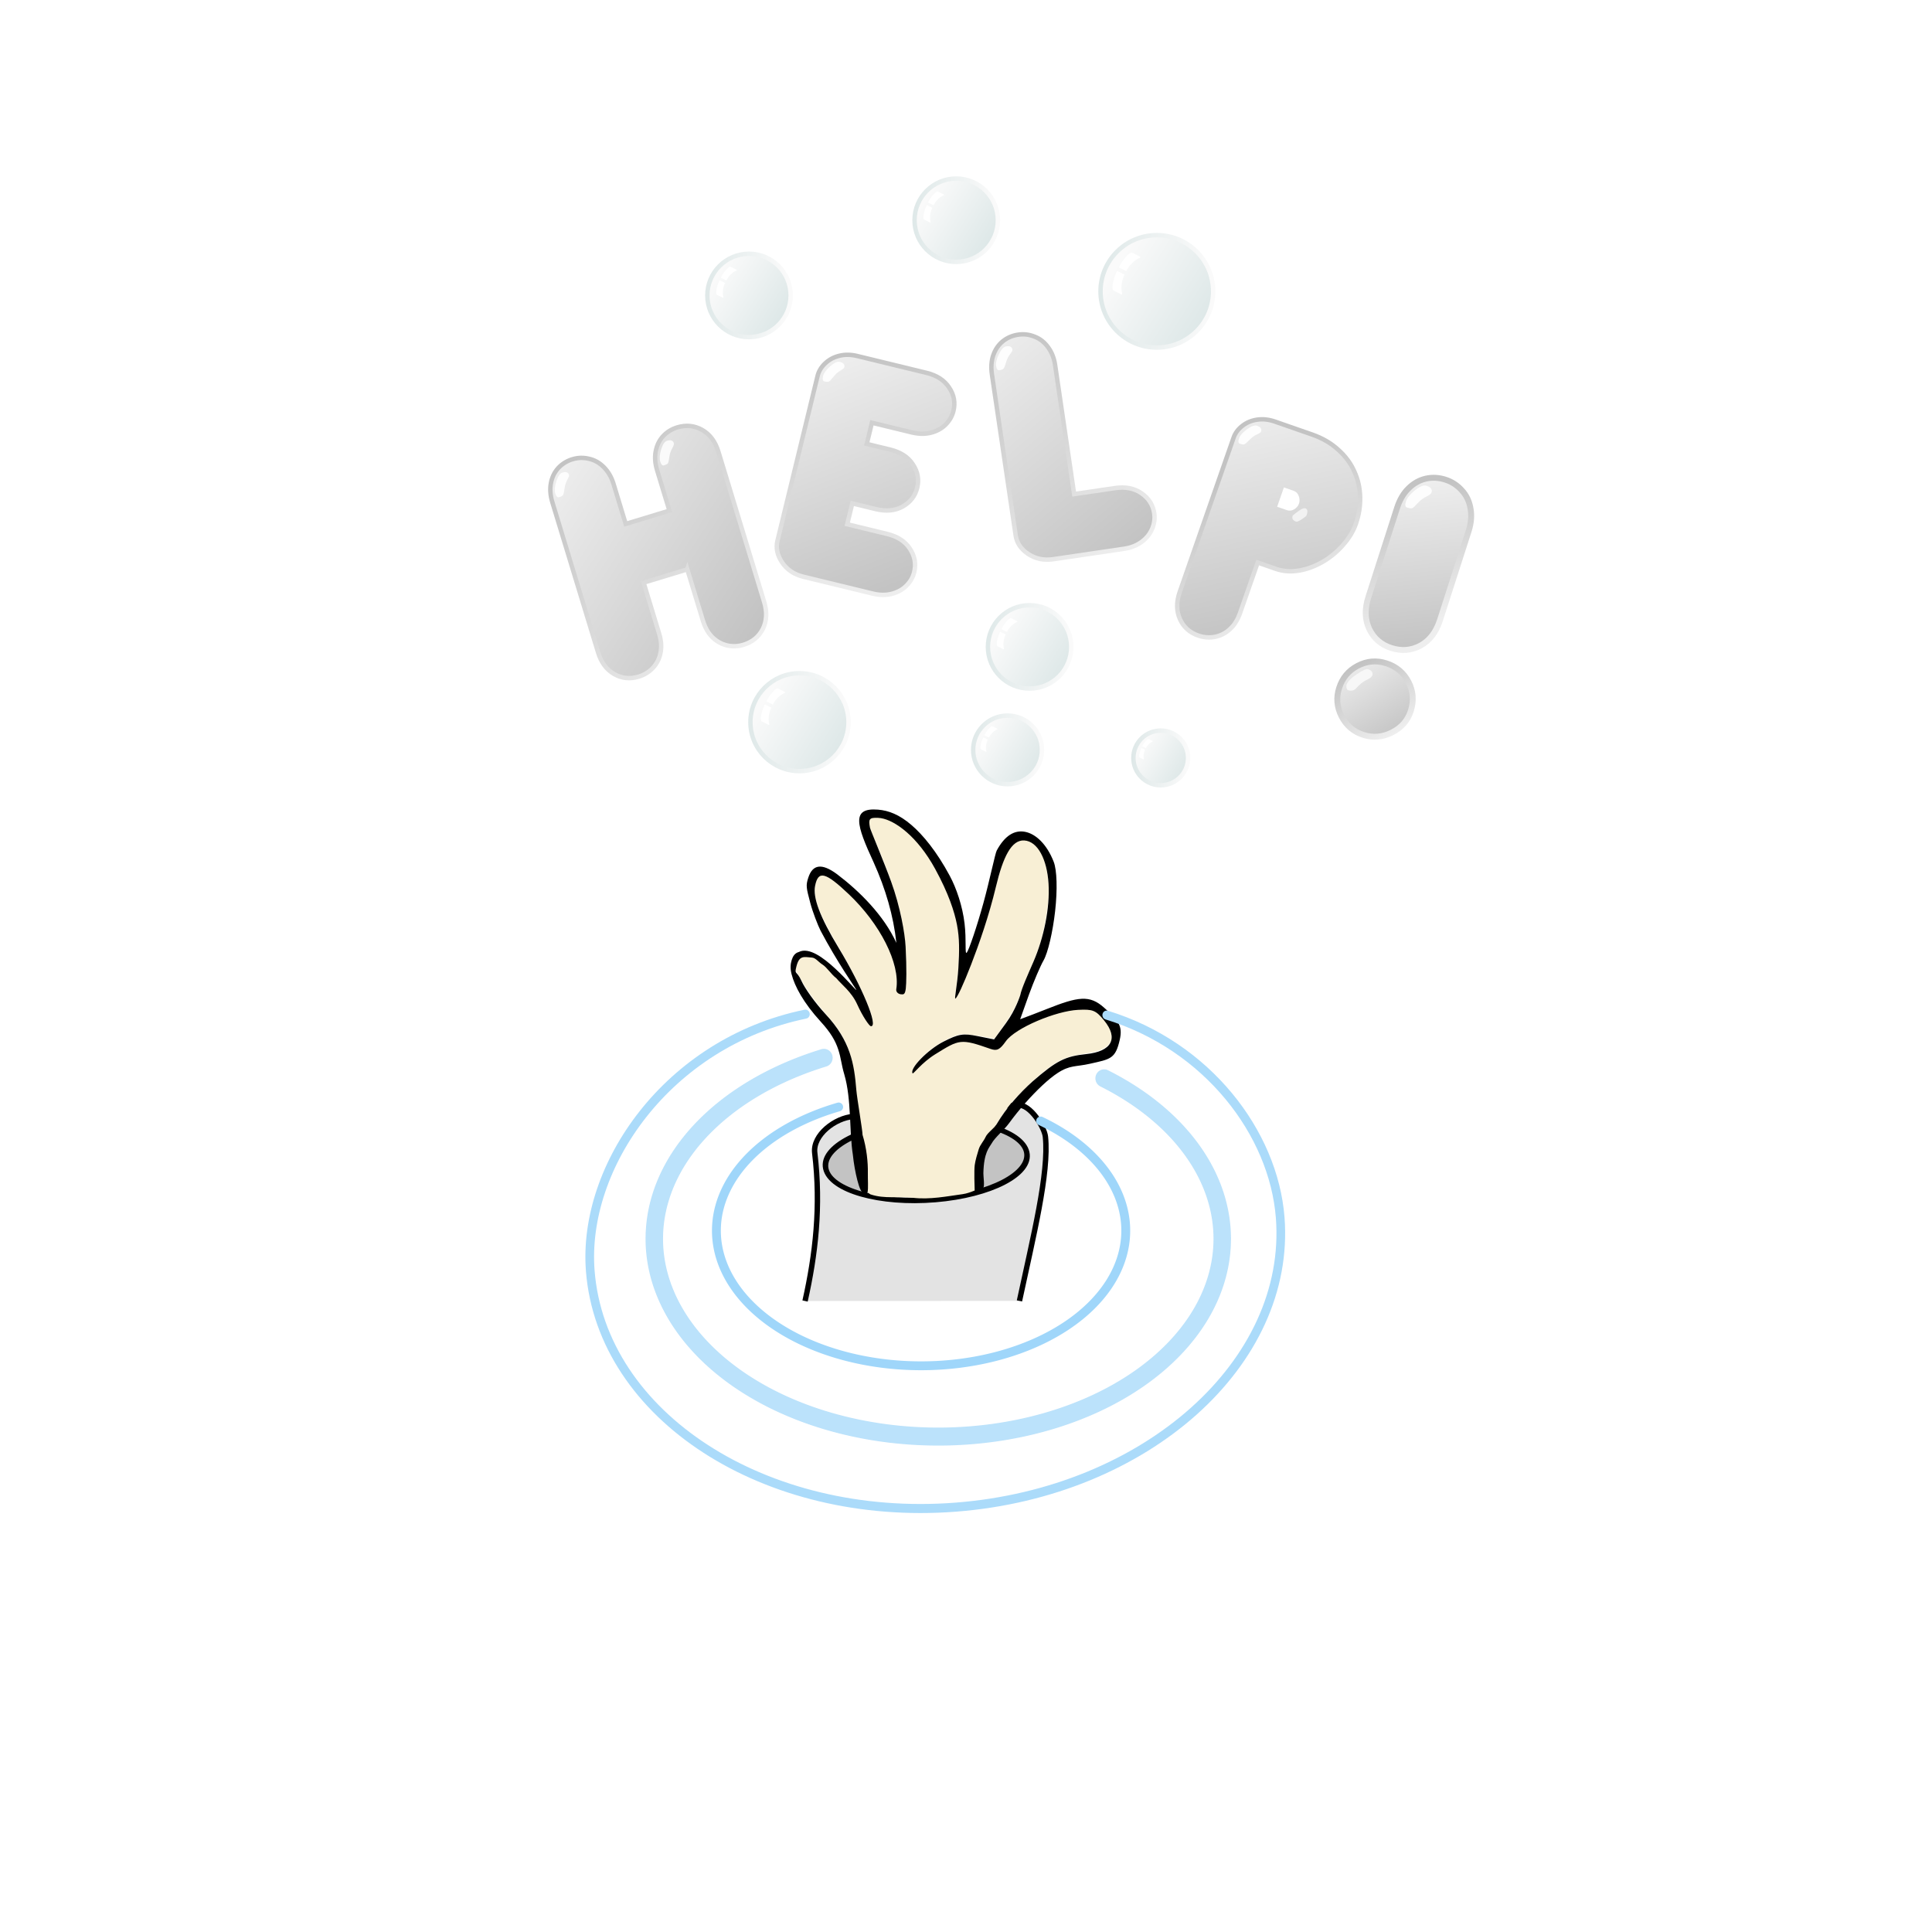 <svg:svg xmlns:dc="http://purl.org/dc/elements/1.1/" xmlns:ns1="http://www.inkscape.org/namespaces/inkscape" xmlns:ns2="http://www.w3.org/1999/xlink" xmlns:ns4="http://creativecommons.org/ns#" xmlns:rdf="http://www.w3.org/1999/02/22-rdf-syntax-ns#" xmlns:svg="http://www.w3.org/2000/svg" height="654.0" id="svg2" version="1.1" viewBox="-84.5 -34.5 654.0 654.0" width="654.0" ns1:version="0.91 r13725">
  <svg:title id="title5787">Help</svg:title>
  <svg:defs id="defs4">
    <svg:linearGradient id="linearGradient4375">
      <svg:stop id="stop4377" offset="0" style="stop-color:#eeeeee;stop-opacity:1" />
      <svg:stop id="stop4379" offset="1" style="stop-color:#c3c3c3;stop-opacity:1" />
    </svg:linearGradient>
    <svg:linearGradient id="linearGradient4297">
      <svg:stop id="stop4299" offset="0" style="stop-color:#eeeeee;stop-opacity:1" />
      <svg:stop id="stop4301" offset="1" style="stop-color:#c3c3c3;stop-opacity:1" />
    </svg:linearGradient>
    <svg:filter height="1" id="filter4770" style="color-interpolation-filters:sRGB" width="1" x="0" y="0">
      <svg:feGaussianBlur id="feGaussianBlur4772" result="result8" stdDeviation="0.01" />
      <svg:feTurbulence baseFrequency="0.025 0.028" id="feTurbulence4774" numOctaves="5" result="result7" seed="3" type="turbulence" />
      <svg:feColorMatrix id="feColorMatrix4776" result="result5" values="1 0 0 0 0 0 1 0 0 0 0 0 1 0 0 0 0 0 6 -2.4 " />
      <svg:feComposite id="feComposite4778" in="result8" in2="result7" operator="in" result="result6" />
      <svg:feDisplacementMap id="feDisplacementMap4780" in="result5" in2="result6" result="result4" scale="40" xChannelSelector="R" yChannelSelector="A" />
      <svg:feFlood flood-color="rgb(232,254,255)" flood-opacity="1" id="feFlood4782" result="result10" />
      <svg:feComposite id="feComposite4784" in2="result4" operator="in" result="result2" />
      <svg:feComposite id="feComposite4786" in="result2" in2="result8" operator="in" result="result9" />
      <svg:feBlend id="feBlend4788" in2="result8" mode="lighten" result="result11" />
    </svg:filter>
    <svg:filter height="1.1" id="filter3400" style="color-interpolation-filters:sRGB" width="1.1" x="-0.05" y="-0.05">
      <svg:feTurbulence baseFrequency="0.002 0.107" id="feTurbulence3402" numOctaves="1" />
      <svg:feColorMatrix id="feColorMatrix3404" result="result91" values="2 0 0 0 0 0 0 0 0 0 0 0 0 0 0 0 0 0 0.5 0.5" />
      <svg:feDisplacementMap id="feDisplacementMap3406" in="SourceGraphic" in2="result91" scale="14.3" xChannelSelector="R" yChannelSelector="A" />
    </svg:filter>
    <svg:filter height="1.1" id="filter3410" style="color-interpolation-filters:sRGB" width="1.1" x="-0.05" y="-0.05">
      <svg:feTurbulence baseFrequency="0.002 0.107" id="feTurbulence3412" numOctaves="1" />
      <svg:feColorMatrix id="feColorMatrix3414" result="result91" values="2 0 0 0 0 0 0 0 0 0 0 0 0 0 0 0 0 0 0.5 0.5" />
      <svg:feDisplacementMap id="feDisplacementMap3416" in="SourceGraphic" in2="result91" scale="14.3" xChannelSelector="R" yChannelSelector="A" />
    </svg:filter>
    <svg:linearGradient gradientTransform="matrix(0.752,-3.5158064e-4,-3.5004258e-4,0.75,61.193,70.626)" gradientUnits="userSpaceOnUse" id="linearGradient4303" x1="256.537" x2="330.798" y1="184.172" y2="272.307" ns2:href="#linearGradient4297" />
    <svg:linearGradient gradientTransform="matrix(0.752,2.897842e-4,2.8851648e-4,0.75,61.321,71.021)" gradientUnits="userSpaceOnUse" id="linearGradient4311" x1="357.256" x2="417.728" y1="184.097" y2="270.945" ns2:href="#linearGradient4297" />
    <svg:linearGradient gradientTransform="matrix(0.752,-1.8189916e-4,-1.811034e-4,0.75,61.272,70.708)" gradientUnits="userSpaceOnUse" id="linearGradient4319" x1="440.03" x2="500.181" y1="177.525" y2="274.666" ns2:href="#linearGradient4297" />
    <svg:linearGradient gradientTransform="matrix(0.752,3.931936e-4,3.9147348e-4,0.75,61.404,70.978)" gradientUnits="userSpaceOnUse" id="linearGradient4327" x1="520.11" x2="572.213" y1="177.31" y2="263.086" ns2:href="#linearGradient4297" />
    <svg:linearGradient gradientTransform="matrix(0.752,-3.5158064e-4,-3.5004258e-4,0.75,61.193,70.626)" gradientUnits="userSpaceOnUse" id="linearGradient4357" x1="321.755" x2="262.003" y1="278.985" y2="179.258" ns2:href="#linearGradient4297" />
    <svg:linearGradient gradientTransform="matrix(0.752,2.897842e-4,2.8851648e-4,0.75,61.321,71.021)" gradientUnits="userSpaceOnUse" id="linearGradient4365" x1="412.123" x2="364.06" y1="277.423" y2="177.76" ns2:href="#linearGradient4297" />
    <svg:linearGradient gradientTransform="matrix(0.752,-1.8189916e-4,-1.811034e-4,0.75,61.272,70.708)" gradientUnits="userSpaceOnUse" id="linearGradient4373" x1="494.495" x2="448.372" y1="279.362" y2="178.148" ns2:href="#linearGradient4375" />
    <svg:linearGradient gradientTransform="matrix(0.752,3.931936e-4,3.9147348e-4,0.75,61.404,70.978)" gradientUnits="userSpaceOnUse" id="linearGradient4387" x1="569.724" x2="516.052" y1="266.334" y2="212.662" ns2:href="#linearGradient4297" />
    <svg:linearGradient gradientTransform="matrix(1.435,0,0,1.437,149.354,-91.162)" gradientUnits="userSpaceOnUse" id="linearGradient4921" x1="112.955" x2="75.861" y1="569.187" y2="545.563" ns2:href="#linearGradient4719" />
    <svg:linearGradient id="linearGradient4719">
      <svg:stop id="stop4721" offset="0" style="stop-color:#dee8e8;stop-opacity:1" />
      <svg:stop id="stop4723" offset="1" style="stop-color:#fafafa;stop-opacity:1" />
    </svg:linearGradient>
    <svg:linearGradient gradientTransform="matrix(1.004,0,0,1.006,-2.716,-3.721)" gradientUnits="userSpaceOnUse" id="linearGradient4923" x1="249.061" x2="319.878" y1="706.812" y2="706.812" ns2:href="#linearGradient4719" />
    <svg:linearGradient gradientTransform="matrix(1.435,0,0,1.437,148.122,-89.416)" gradientUnits="userSpaceOnUse" id="linearGradient5184" x1="112.955" x2="75.861" y1="569.187" y2="545.563" ns2:href="#linearGradient4719" />
    <svg:linearGradient gradientTransform="matrix(1.004,0,0,1.006,-3.947,-1.975)" gradientUnits="userSpaceOnUse" id="linearGradient5186" x1="249.061" x2="319.878" y1="706.812" y2="706.812" ns2:href="#linearGradient4719" />
    <svg:linearGradient gradientTransform="matrix(1.435,0,0,1.437,148.378,-89.421)" gradientUnits="userSpaceOnUse" id="linearGradient5196" x1="112.955" x2="75.861" y1="569.187" y2="545.563" ns2:href="#linearGradient4719" />
    <svg:linearGradient gradientTransform="matrix(1.004,0,0,1.006,-3.692,-1.98)" gradientUnits="userSpaceOnUse" id="linearGradient5198" x1="249.061" x2="319.878" y1="706.812" y2="706.812" ns2:href="#linearGradient4719" />
    <svg:linearGradient gradientTransform="matrix(1.435,0,0,1.437,148.851,-88.968)" gradientUnits="userSpaceOnUse" id="linearGradient5227" x1="112.955" x2="75.861" y1="569.187" y2="545.563" ns2:href="#linearGradient4719" />
    <svg:linearGradient gradientTransform="matrix(1.004,0,0,1.006,-3.218,-1.527)" gradientUnits="userSpaceOnUse" id="linearGradient5229" x1="249.061" x2="319.878" y1="706.812" y2="706.812" ns2:href="#linearGradient4719" />
    <svg:linearGradient gradientTransform="matrix(1.004,4.9137646e-4,4.9137648e-4,1.005,-0.774,-2.317)" gradientUnits="userSpaceOnUse" id="linearGradient5266" x1="33.387" x2="56.459" y1="603.987" y2="623.99" ns2:href="#linearGradient4375" />
    <svg:linearGradient gradientTransform="matrix(1.004,4.9137646e-4,4.9137648e-4,1.005,-0.774,-2.317)" gradientUnits="userSpaceOnUse" id="linearGradient5305" x1="33.953" x2="56.082" y1="540.205" y2="591.155" ns2:href="#linearGradient4297" />
    <svg:linearGradient gradientTransform="matrix(1.004,4.9137646e-4,4.9137648e-4,1.005,-0.774,-2.317)" gradientUnits="userSpaceOnUse" id="linearGradient5313" x1="57.863" x2="32.361" y1="581.018" y2="546.107" ns2:href="#linearGradient4375" />
    <svg:linearGradient gradientTransform="matrix(1.004,4.9137646e-4,4.9137648e-4,1.005,-0.774,-2.317)" gradientUnits="userSpaceOnUse" id="linearGradient5321" x1="52.201" x2="32.739" y1="626.23" y2="608.68" ns2:href="#linearGradient4375" />
    <svg:linearGradient gradientTransform="matrix(1.435,0,0,1.437,147.462,-91.063)" gradientUnits="userSpaceOnUse" id="linearGradient5339" x1="112.955" x2="75.861" y1="569.187" y2="545.563" ns2:href="#linearGradient4719" />
    <svg:linearGradient gradientTransform="matrix(1.004,0,0,1.006,-4.607,-3.622)" gradientUnits="userSpaceOnUse" id="linearGradient5341" x1="249.061" x2="319.878" y1="706.812" y2="706.812" ns2:href="#linearGradient4719" />
    <svg:filter height="1.1" id="filter5343" style="color-interpolation-filters:sRGB" width="1.1" x="-0.05" y="-0.05">
      <svg:feTurbulence baseFrequency="0.002 0.107" id="feTurbulence5345" numOctaves="1" />
      <svg:feColorMatrix id="feColorMatrix5347" result="result91" values="2 0 0 0 0 0 0 0 0 0 0 0 0 0 0 0 0 0 0.5 0.5" />
      <svg:feDisplacementMap id="feDisplacementMap5349" in="SourceGraphic" in2="result91" scale="14.3" xChannelSelector="R" yChannelSelector="A" />
    </svg:filter>
    <svg:linearGradient gradientTransform="matrix(1.435,0,0,1.437,148.138,-91.415)" gradientUnits="userSpaceOnUse" id="linearGradient5361" x1="112.955" x2="75.861" y1="569.187" y2="545.563" ns2:href="#linearGradient4719" />
    <svg:linearGradient gradientTransform="matrix(1.004,0,0,1.006,-3.931,-3.974)" gradientUnits="userSpaceOnUse" id="linearGradient5363" x1="249.061" x2="319.878" y1="706.812" y2="706.812" ns2:href="#linearGradient4719" />
    <svg:linearGradient gradientTransform="matrix(1.435,0,0,1.437,147.742,-88.407)" gradientUnits="userSpaceOnUse" id="linearGradient5379" x1="112.955" x2="75.861" y1="569.187" y2="545.563" ns2:href="#linearGradient4719" />
    <svg:linearGradient gradientTransform="matrix(1.004,0,0,1.006,-4.328,-0.966)" gradientUnits="userSpaceOnUse" id="linearGradient5381" x1="249.061" x2="319.878" y1="706.812" y2="706.812" ns2:href="#linearGradient4719" />
  </svg:defs>
  <svg:g id="layer1" transform="translate(-130.546,-233.681)">
    <svg:rect height="545" id="rect5449" style="opacity:1;fill:#ffffff;fill-opacity:1;stroke:none;stroke-width:2;stroke-linecap:round;stroke-linejoin:round;stroke-miterlimit:4;stroke-dasharray:none;stroke-opacity:1" width="440" x="152.047" y="253.681" />
    <svg:path d="m 366.818,431.566 c -0.568,0.004 -1.145,0.061 -1.736,0.178 -5.319,1.053 -4.842,10.536 -9.605,13.127 -7.217,3.925 -16.807,3.993 -24.605,1.41 -6.554,-2.17 -9.192,-11.596 -15.885,-13.293 -3.993,-1.012 -9.051,-0.299 -12.111,2.457 -4.313,3.883 -1.127,12.496 -5.223,16.607 -6.622,6.647 -17.439,8.299 -26.818,8.549 -4.941,0.131 -9.686,-5.393 -14.346,-3.746 -6.474,2.288 -7.558,11.545 -12.236,16.57 -5.734,6.158 -10.928,14.79 -19.186,16.404 -3.93,0.768 -7.718,-5.37 -11.398,-3.793 -10.7,4.586 -10.771,15.515 -14.869,31.6 -6.563,11.789 -10.427,22.322 -14.749,33.978 -3.818,10.298 -9.587,20.426 -9.835,31.654 -0.256,11.547 8.659,33.127 8.659,33.127 -4.03,44.769 2.296,51.772 18.552,63.356 29.076,20.719 65.33,38.721 100.59,38.449 19.275,-0.149 35.557,-19.71 54.748,-21.865 20.861,-2.342 41.436,12.67 62.277,10.094 32.309,-3.994 72.084,-19.296 91.659,-38.916 19.575,-19.62 26.343,-35.942 28.508,-53.088 2.573,-20.384 0.489,-41.993 -5.089,-61.53 -5.053,-17.695 -15.762,-32.845 -24.93,-47.724 -3.241,-5.259 -7.983,-9.5 -12.666,-13.529 -10.277,-8.841 -22.884,-14.627 -33.508,-23.049 -7.56,-5.993 -11.806,-18.581 -21.412,-19.475 -4.142,-0.385 -6.524,5.843 -10.623,6.549 -13.849,2.384 -28.168,-3.642 -41.219,-8.854 -8.392,-3.351 -14.43,-15.309 -22.943,-15.248 z" id="path4633" style="opacity:1;fill:#d3f3f3;fill-opacity:1;stroke:none;stroke-width:3;stroke-linecap:round;stroke-linejoin:round;stroke-miterlimit:4;stroke-dasharray:none;stroke-opacity:1;filter:url(#filter4770)" transform="matrix(1.216,0,0,1.047,-61.213,29.976)" />
    <svg:path d="m 318.564,639.586 c 3.502,-15.659 5.45,-31.996 3.276,-50.129 -0.723,-6.032 6.86,-11.893 13.103,-12.332 l 55.549,-3.901 c 4.425,-0.311 9.105,7.624 9.434,10.749 l 0,0 c 1.293,12.285 -4.177,34.011 -8.789,55.582" id="path3369" style="opacity:1;fill:#e3e3e3;fill-opacity:1;fill-rule:nonzero;stroke:#000000;stroke-width:1.827;stroke-linecap:butt;stroke-linejoin:miter;stroke-miterlimit:4;stroke-dasharray:none;stroke-dashoffset:0;stroke-opacity:1" />
    <svg:ellipse cx="625.605" cy="-223.884" id="path6518" rx="13.588" ry="34.094" style="opacity:1;fill:#c3c3c3;fill-opacity:1;fill-rule:nonzero;stroke:#000000;stroke-width:1.836;stroke-linecap:butt;stroke-linejoin:miter;stroke-miterlimit:4;stroke-dasharray:none;stroke-dashoffset:0;stroke-opacity:1" transform="matrix(0.218,0.976,-0.997,0.083,0,0)" />
    <svg:path d="m 432.203,505.998 a 69.915,46.255 0 0 1 29.078,37.544 l 0,0 a 69.915,46.255 0 0 1 -69.915,46.255 69.915,46.255 0 0 1 -69.915,-46.255 69.915,46.255 0 0 1 41.758,-42.338" id="path3396" style="opacity:1;fill:none;fill-opacity:1;stroke:#9fd6fa;stroke-width:3.03;stroke-linecap:round;stroke-linejoin:round;stroke-miterlimit:4;stroke-dasharray:none;stroke-opacity:1;filter:url(#filter3400)" transform="matrix(0.991,0,0,0.989,-30.002,78.206)" />
    <svg:path d="m 454.983,479.398 a 100.131,67.685 0 0 1 41.645,54.939 l 0,0 a 100.131,67.685 0 0 1 -100.131,67.685 100.131,67.685 0 0 1 -100.131,-67.685 100.131,67.685 0 0 1 59.804,-61.953" id="path3398" style="opacity:0.9;fill:none;fill-opacity:1;stroke:#abdbfa;stroke-width:6.157;stroke-linecap:round;stroke-linejoin:round;stroke-miterlimit:4;stroke-dasharray:none;stroke-opacity:1;filter:url(#filter3410)" transform="matrix(0.96,0,0,0.989,-16.979,90.076)" />
    <svg:path d="m 371.943,603.407 c 2.636,-0.359 6.01,-2.154 6.01,-2.154 0.036,-0.925 0.177,-4.122 0.226,-5.042 0.422,-7.925 3.839,-15.68 9.782,-23.147 2.633,-3.308 8.564,-8.987 12.004,-11.603 5.038,-3.832 7.34,-4.739 13.563,-5.644 4.14,-0.602 6.308,-1.478 7.697,-2.951 0.886,-0.94 1.014,-1.21 1.095,-2.27 0.13,-1.711 -0.538,-3.609 -2.18,-5.813 -2.247,-3.016 -3.428,-3.711 -6.365,-3.941 -4.649,-0.365 -10.288,1.005 -17.271,4.082 -5.021,2.212 -7.84,4.028 -10.125,6.749 -2.482,2.956 -2.754,3.036 -7.312,1.545 -4.986,-1.632 -7.341,-1.869 -9.923,-0.929 -3.532,1.287 -8.651,4.702 -12.058,8.08 -2.261,2.243 -2.951,2.003 -1.297,-0.496 2.454,-3.707 8.252,-8.03 13.179,-9.891 2.073,-0.783 2.455,-0.82 5.122,-0.55 1.552,0.157 4.2,0.539 5.729,0.825 0.948,0.178 1.894,0.353 2.838,0.526 0.885,-1.234 1.772,-2.467 2.663,-3.699 3.118,-4.313 5.145,-8.099 6.306,-11.818 0.463,-1.486 1.815,-4.946 3.032,-7.769 3.25,-7.535 4.49,-11.336 5.657,-18.868 0.803,-5.176 0.92,-7.573 0.693,-10.529 -0.776,-10.086 -4.845,-15.291 -9.423,-14.555 -1.463,0.235 -3.585,2.347 -4.759,4.658 -1.824,3.589 -2.319,6.103 -4.703,14.993 -2.488,9.276 -5.775,18.274 -8.091,24.099 -2.418,6.084 -4.155,9.691 -4.505,9.398 -0.142,-0.119 -0.043,-1.459 0.212,-2.972 0.264,-1.562 0.62,-4.949 0.781,-7.728 0.33,-5.694 0.245,-9.725 -0.451,-13.617 -0.673,-3.768 -2.068,-8.133 -4.732,-13.867 -4.483,-9.643 -8.715,-14.659 -12.953,-18.195 -3.302,-2.755 -5.919,-4.029 -8.564,-4.341 -2.686,-0.316 -3.384,-0.042 -3.528,1.311 -0.266,2.504 2.83,7.472 7.142,19.461 2.311,6.425 3.551,11.799 4.207,15.561 0.695,3.989 1.006,7.655 1.11,11.797 0.137,5.39 0.044,8.553 -0.169,9.871 -0.236,1.461 -0.675,1.503 -1.508,1.4 -1.268,-0.156 -1.762,-0.938 -1.531,-2.377 0.311,-1.937 -0.22,-5.737 -1.331,-9.147 -3.113,-9.556 -11.906,-20.536 -19.8,-26.419 -3.856,-2.874 -5.238,-2.772 -6.144,0.257 -1.391,4.65 0.495,9.957 8.12,22.896 7.187,12.194 12.356,24.256 10.844,25.504 -0.532,0.439 -1.375,-0.744 -3.65,-5.315 -2.345,-4.713 -4.673,-7.2 -7.424,-10.481 -3.939,-4.698 -6.065,-6.827 -10.179,-7.169 -2.513,-0.209 -2.516,-0.196 -3.244,0.735 -0.431,0.551 -0.881,1.508 -1.099,2.319 -0.341,1.272 -0.34,1.435 0.105,2.093 0.251,0.372 1.059,1.768 1.754,3.011 1.664,2.981 4.112,6.495 7.777,10.718 3.772,4.346 5.689,6.983 7.28,10.572 3.826,8.632 2.825,20.932 3.755,35.153 0.04,2.532 0.127,5.068 0.271,7.613 0,0 2.693,7.667 4.129,8.15 4.83,1.624 9.538,0.565 14.348,1.153 5.7,0.696 11.7,-0.525 16.888,-1.231 z" id="path4572" style="opacity:1;fill:#f8efd5;fill-opacity:1;stroke:none;stroke-width:3;stroke-linecap:round;stroke-linejoin:round;stroke-miterlimit:4;stroke-dasharray:none;stroke-opacity:1" />
    <svg:path d="m 343.232,473.25 c 3.649,0.288 7.251,1.702 11.291,5.154 3.959,3.382 8.584,8.986 13.017,17.229 2.275,4.229 4.316,10.257 5.019,16.16 0.677,5.684 0.017,10.724 0.75,9.857 0.715,-0.846 3.428,-8.791 5.64,-16.821 2.079,-7.549 3.965,-16.75 4.497,-17.736 2.67,-4.953 5.932,-7.043 9.601,-6.334 3.59,0.693 7.338,4.136 9.684,10.139 1.112,2.845 1.294,9.488 0.486,16.691 -0.784,6.988 -2.433,14.126 -3.94,16.739 -1.042,1.807 -3.271,7.002 -4.924,11.554 -1.003,2.763 -1.997,5.534 -2.974,8.322 3.038,-1.129 6.035,-2.279 9.016,-3.463 10.608,-4.211 14.495,-4.882 19.45,-0.412 4.81,4.34 6.313,6.111 5.244,10.839 -1.468,6.492 -3.184,6.537 -10.033,8.088 -4.979,1.128 -6.778,0.375 -11.08,3.199 -1.486,0.975 -3.231,2.405 -5.084,4.133 -1.854,1.729 -3.824,3.765 -5.758,5.955 -1.935,2.191 -3.835,4.54 -5.555,6.905 -1.639,2.253 -4.726,4.72 -5.888,6.844 -0.719,1.315 -2.62,2.904 -2.764,10.075 -0.022,1.117 0.54,4.505 -0.129,5.092 -0.665,0.583 -2.787,2.268 -2.82,0.566 -0.039,-1.067 -0.233,-6.644 0.027,-8.494 0.24,-1.71 0.855,-3.697 1.346,-5.312 0.473,-1.557 1.681,-2.735 2.346,-4.205 0.644,-1.423 2.907,-2.907 3.697,-4.246 1.675,-2.836 3.636,-5.487 5.717,-7.915 2.081,-2.427 4.299,-4.65 6.492,-6.619 8.104,-7.043 11.044,-8.492 18.141,-9.236 8.643,-0.905 11.028,-5.306 6.03,-11.423 -2.82,-3.451 -3.838,-3.805 -8.81,-3.551 -7.49,0.383 -21.205,6.085 -24.456,10.654 -2.023,2.843 -2.973,3.33 -5.169,2.563 -10.169,-3.55 -10.509,-3.273 -18.731,1.827 -4.524,2.807 -7.413,6.776 -7.64,6.45 -1.125,-1.616 5.179,-8.051 10.446,-10.731 5.162,-2.626 6.666,-2.864 11.55,-1.873 1.871,0.379 3.731,0.749 5.588,1.11 1.336,-1.841 2.676,-3.677 4.026,-5.514 3.355,-4.567 4.831,-9.485 4.836,-9.477 0.431,-2.206 2.527,-6.843 4.444,-11.259 3.555,-8.188 5.627,-18.261 5.128,-26.47 -0.496,-8.156 -3.638,-14.365 -8.238,-14.624 -4.32,-0.244 -7.162,5.569 -9.575,15.669 -2.376,9.945 -5.82,19.703 -8.378,26.303 -2.649,6.834 -4.714,11.247 -5.335,11.547 -0.441,0.213 0.646,-4.458 1.005,-10.344 0.355,-5.818 0.407,-10.041 -0.481,-14.666 -0.829,-4.321 -2.823,-10.555 -7.395,-18.908 -6.014,-10.988 -13.584,-16.405 -18.359,-17.16 -0.333,-0.053 -0.658,-0.085 -0.974,-0.098 -2.992,-0.121 -3.268,0.392 -2.702,3.37 0.134,0.704 4.666,11.392 7.145,18.215 3.09,8.504 4.667,17.515 4.904,22.029 0.4,7.606 0.261,12.523 0.061,14.169 -0.25,2.055 -0.745,2.057 -1.693,1.94 -0.975,-0.12 -1.658,-0.879 -1.53,-1.686 1.405,-8.814 -5.591,-22.241 -16.04,-32.161 -8.085,-7.676 -10.376,-8.057 -11.434,-2.896 -0.815,3.978 1.579,10.497 7.929,20.977 3.981,6.57 7.377,13.241 9.473,18.312 2.088,5.05 2.847,8.431 1.45,8.26 -0.49,-0.06 -2.677,-3.116 -4.613,-7.412 -0.966,-2.142 -2.334,-3.85 -3.645,-5.263 -1.335,-1.439 -2.569,-2.536 -3.435,-3.589 -1.642,-1.201 -3.162,-3.657 -4.631,-4.578 -1.448,-0.907 -2.311,-2.292 -3.628,-2.388 -2.65,-0.193 -4.241,-0.886 -5.22,2.98 -0.756,2.986 0.043,1.223 1.712,4.941 1.09,2.427 4.472,7.275 8.204,11.299 8.424,9.083 9.636,16.8 10.358,25.609 0.233,2.849 2.133,13.825 2.102,15.176 1.387,4.529 1.871,9.29 1.798,12.981 -0.037,1.846 0.184,5.204 -0.088,6.351 -0.272,1.147 -1.036,0.084 -1.457,0.207 -1.215,0.356 -2.977,-7.222 -3.532,-12.807 -1.245,-7.817 -0.443,-18.832 -2.883,-27.129 -1.051,-3.52 -1.057,-5.455 -2.089,-8.573 -0.932,-2.816 -2.506,-5.619 -5.894,-9.323 -5.916,-6.468 -8.837,-12.045 -9.87,-16.058 -0.522,-2.029 -0.369,-3.513 0.024,-4.783 0.394,-1.274 1.034,-2.37 2.405,-2.754 3.389,-1.738 8.271,1.838 12.433,5.703 4.164,3.867 7.367,7.863 6.997,7.005 -0.192,-0.425 -6.546,-9.473 -12.045,-19.918 -0.968,-1.921 -2.683,-6.343 -3.486,-9.393 -1.372,-5.209 -1.547,-5.888 -0.678,-8.559 1.456,-4.476 4.529,-5.037 9.751,-1.165 7.595,5.751 15.814,13.903 20.07,23.246 -0.994,-9.177 -3.627,-18.224 -7.687,-27.235 -5.887,-12.719 -7.665,-18.595 1.438,-17.878 l 1e-5,-5e-5 10e-6,-4e-5 z" id="path4570" style="fill:#000000" />
    <svg:path d="m 463.321,462.4 c 34.957,13.173 56.128,44.594 56.128,73.643 l 0,0 c -2e-5,49.869 -55.324,90.295 -123.569,90.295 -68.245,0 -123.569,-40.427 -123.569,-90.295 10e-6,-35.806 33.858,-75.853 83.747,-81.91" id="path3408" style="opacity:1;fill:none;fill-opacity:1;stroke:#abdbfa;stroke-width:3.098;stroke-linecap:round;stroke-linejoin:round;stroke-miterlimit:4;stroke-dasharray:none;stroke-opacity:1;filter:url(#filter5343)" transform="matrix(0.945,-0.073,0.077,0.986,-52.755,120.696)" />
    <svg:g id="g5200" transform="matrix(0.987,0.085,-0.085,0.986,28.171,56.502)">
      <svg:g id="g4389" transform="matrix(0.928,-0.372,0.372,0.928,-82.53,191.99)">
        <svg:path d="m 291.405,250.392 -15.605,0 0,18.269 q 0,3.756 -1.486,6.431 -1.429,2.675 -4.001,4.155 -2.515,1.423 -5.488,1.423 -4.687,0 -7.774,-3.301 -3.087,-3.301 -3.087,-8.708 l 0,-53.612 q 0,-3.699 1.429,-6.431 1.429,-2.732 3.887,-4.212 2.515,-1.48 5.545,-1.48 2.915,0 5.43,1.48 2.572,1.423 4.059,4.268 1.486,2.846 1.486,6.374 l 0,14.342 15.605,0 0,-14.342 q 0,-3.756 1.429,-6.431 1.429,-2.732 3.887,-4.212 2.515,-1.48 5.545,-1.48 4.745,0 7.888,3.301 3.144,3.301 3.144,8.821 l 0,53.612 q 0,5.464 -3.144,8.765 -3.144,3.244 -7.888,3.244 -2.915,0 -5.43,-1.423 -2.515,-1.48 -4.001,-4.155 -1.429,-2.675 -1.429,-6.431 l 0,-18.269 z" id="path4333" style="font-style:normal;font-variant:normal;font-weight:normal;font-stretch:normal;font-size:medium;line-height:125%;font-family:'Glowworm MN';-inkscape-font-specification:'Glowworm MN';letter-spacing:0px;word-spacing:0px;fill:url(#linearGradient4303);fill-opacity:1;stroke:url(#linearGradient4357);stroke-width:1.515;stroke-linecap:butt;stroke-linejoin:miter;stroke-opacity:1" />
        <svg:path d="m 256.65,214.025 q 1.258,0 1.601,-0.398 0.4,-0.398 1.086,-1.935 0.743,-1.594 1.772,-2.561 1.029,-0.968 1.029,-1.423 0,-1.423 -2.001,-1.423 -1.2,0 -2.801,2.277 -1.543,2.277 -1.543,3.813 0,1.65 0.857,1.65 z" id="path4331" style="font-style:normal;font-variant:normal;font-weight:normal;font-stretch:normal;font-size:medium;line-height:125%;font-family:'Glowworm MN';-inkscape-font-specification:'Glowworm MN';letter-spacing:0px;word-spacing:0px;fill:#fdfdfd;fill-opacity:1;stroke:none;stroke-width:1.5;stroke-linecap:butt;stroke-linejoin:miter;stroke-opacity:1" />
        <svg:path d="m 294.092,214.025 q 1.258,0 1.601,-0.341 0.343,-0.341 1.086,-1.992 0.743,-1.48 1.772,-2.447 1.029,-0.968 1.029,-1.537 0,-1.423 -2.001,-1.423 -1.258,0 -2.801,2.277 -1.486,2.277 -1.486,3.813 0,1.65 0.8,1.65 z" id="path3400" style="font-style:normal;font-variant:normal;font-weight:normal;font-stretch:normal;font-size:medium;line-height:125%;font-family:'Glowworm MN';-inkscape-font-specification:'Glowworm MN';letter-spacing:0px;word-spacing:0px;fill:#fafafa;fill-opacity:1;stroke:none;stroke-width:1.5;stroke-linecap:butt;stroke-linejoin:miter;stroke-opacity:1" />
      </svg:g>
      <svg:g id="g4394" transform="matrix(0.988,0.152,-0.152,0.988,25.686,-14.206)">
        <svg:path d="m 360.401,252.327 -8.231,0 0,7.342 14.062,0 q 5.488,0 8.746,3.073 3.315,3.073 3.315,7.456 0,2.675 -1.486,5.122 -1.429,2.39 -4.173,3.87 -2.744,1.48 -6.402,1.48 l -24.351,0 q -4.916,0 -8.231,-3.016 -3.315,-3.016 -3.315,-6.886 l 0,-57.937 q 0,-2.561 1.486,-4.838 1.486,-2.333 4.116,-3.699 2.629,-1.366 5.945,-1.366 l 24.351,0 q 5.488,0 8.746,3.073 3.315,3.016 3.315,7.399 0,2.732 -1.486,5.179 -1.429,2.39 -4.173,3.87 -2.744,1.48 -6.402,1.48 l -14.062,0 0,7.456 8.231,0 q 5.488,0 8.746,3.073 3.315,3.073 3.315,7.399 0,4.382 -3.315,7.456 -3.258,3.016 -8.746,3.016 z" id="path4337" style="font-style:normal;font-variant:normal;font-weight:normal;font-stretch:normal;font-size:medium;line-height:125%;font-family:'Glowworm MN';-inkscape-font-specification:'Glowworm MN';letter-spacing:0px;word-spacing:0px;fill:url(#linearGradient4311);fill-opacity:1;stroke:url(#linearGradient4365);stroke-width:1.515;stroke-linecap:butt;stroke-linejoin:miter;stroke-opacity:1" />
        <svg:path d="m 333.02,214.025 q 1.258,0 1.601,-0.398 0.4,-0.398 1.086,-1.935 0.743,-1.594 1.772,-2.561 1.029,-0.968 1.029,-1.423 0,-1.423 -2.001,-1.423 -1.2,0 -2.801,2.277 -1.543,2.277 -1.543,3.813 0,1.65 0.857,1.65 z" id="path3402" style="font-style:normal;font-variant:normal;font-weight:normal;font-stretch:normal;font-size:medium;line-height:125%;font-family:'Glowworm MN';-inkscape-font-specification:'Glowworm MN';letter-spacing:0px;word-spacing:0px;fill:#fdfdfd;fill-opacity:1;stroke:none;stroke-width:1.5;stroke-linecap:butt;stroke-linejoin:miter;stroke-opacity:1" />
      </svg:g>
      <svg:g id="g4398" transform="matrix(0.973,-0.23,0.23,0.973,-53.036,121.743)">
        <svg:path d="m 415.048,215.05 0,44.62 14.062,0 q 5.488,0 8.746,3.073 3.315,3.073 3.315,7.456 0,2.675 -1.486,5.122 -1.429,2.39 -4.173,3.87 -2.744,1.48 -6.402,1.48 l -24.351,0 q -4.916,0 -8.231,-3.016 -3.315,-3.016 -3.315,-6.886 l 0,-55.718 q 0,-3.699 1.429,-6.431 1.429,-2.732 3.887,-4.212 2.515,-1.48 5.545,-1.48 2.915,0 5.43,1.48 2.572,1.423 4.059,4.268 1.486,2.846 1.486,6.374 z" id="path4341" style="font-style:normal;font-variant:normal;font-weight:normal;font-stretch:normal;font-size:medium;line-height:125%;font-family:'Glowworm MN';-inkscape-font-specification:'Glowworm MN';letter-spacing:0px;word-spacing:0px;fill:url(#linearGradient4319);fill-opacity:1;stroke:url(#linearGradient4373);stroke-width:1.515;stroke-linecap:butt;stroke-linejoin:miter;stroke-opacity:1" />
        <svg:path d="m 395.899,214.025 q 1.258,0 1.601,-0.398 0.4,-0.398 1.086,-1.935 0.743,-1.594 1.772,-2.561 1.029,-0.968 1.029,-1.423 0,-1.423 -2.001,-1.423 -1.2,0 -2.801,2.277 -1.543,2.277 -1.543,3.813 0,1.65 0.857,1.65 z" id="path3404" style="font-style:normal;font-variant:normal;font-weight:normal;font-stretch:normal;font-size:medium;line-height:125%;font-family:'Glowworm MN';-inkscape-font-specification:'Glowworm MN';letter-spacing:0px;word-spacing:0px;fill:#fdfdfd;fill-opacity:1;stroke:none;stroke-width:1.5;stroke-linecap:butt;stroke-linejoin:miter;stroke-opacity:1" />
      </svg:g>
      <svg:g id="g4402" transform="matrix(0.969,0.247,-0.247,0.969,76.862,-63.009)">
        <svg:path d="m 481.3,250.392 -6.574,0 0,18.269 q 0,3.756 -1.486,6.431 -1.429,2.675 -4.001,4.155 -2.515,1.423 -5.488,1.423 -4.687,0 -7.774,-3.301 -3.087,-3.301 -3.087,-8.708 l 0,-55.831 q 0,-2.561 1.486,-4.838 1.486,-2.333 4.116,-3.699 2.629,-1.366 5.945,-1.366 l 13.376,0 q 5.602,0 10.118,1.935 4.573,1.878 7.66,5.179 3.144,3.244 4.802,7.626 1.658,4.325 1.658,9.163 0,3.984 -1.715,8.195 -1.658,4.212 -4.63,7.74 -2.972,3.472 -6.745,5.577 -3.773,2.049 -7.66,2.049 z" id="path4349" style="font-style:normal;font-variant:normal;font-weight:normal;font-stretch:normal;font-size:medium;line-height:125%;font-family:'Glowworm MN';-inkscape-font-specification:'Glowworm MN';letter-spacing:0px;word-spacing:0px;fill:url(#linearGradient4327);fill-opacity:1;stroke:url(#linearGradient4387);stroke-width:1.515;stroke-linecap:butt;stroke-linejoin:miter;stroke-opacity:1" />
        <svg:path d="m 482.501,232.863 q 0.514,0 1.601,-1.423 1.086,-1.423 1.086,-1.821 0,-2.106 -1.2,-2.106 -0.686,0 -1.715,1.423 -0.972,1.366 -1.543,2.333 0,1.594 1.772,1.594 z" id="path4347" style="font-style:normal;font-variant:normal;font-weight:normal;font-stretch:normal;font-size:medium;line-height:125%;font-family:'Glowworm MN';-inkscape-font-specification:'Glowworm MN';letter-spacing:0px;word-spacing:0px;fill:#f2f2f2;fill-opacity:1;stroke:none;stroke-width:1.5;stroke-linecap:butt;stroke-linejoin:miter;stroke-opacity:1" />
        <svg:path d="m 474.726,223.188 0,7 3.43,0 q 1.486,0 2.344,-1.081 0.915,-1.138 0.915,-2.39 0,-1.309 -0.915,-2.39 -0.857,-1.138 -2.344,-1.138 l -3.43,0 z" id="path4345" style="font-style:normal;font-variant:normal;font-weight:normal;font-stretch:normal;font-size:medium;line-height:125%;font-family:'Glowworm MN';-inkscape-font-specification:'Glowworm MN';letter-spacing:0px;word-spacing:0px;fill:#ffffff;fill-opacity:1;stroke:none;stroke-width:1.5;stroke-linecap:butt;stroke-linejoin:miter;stroke-opacity:1" />
        <svg:path d="m 455.577,214.025 q 1.258,0 1.601,-0.398 0.4,-0.398 1.086,-1.935 0.743,-1.594 1.772,-2.561 1.029,-0.968 1.029,-1.423 0,-1.423 -2.001,-1.423 -1.2,0 -2.801,2.277 -1.543,2.277 -1.543,3.813 0,1.65 0.857,1.65 z" id="path3406" style="font-style:normal;font-variant:normal;font-weight:normal;font-stretch:normal;font-size:medium;line-height:125%;font-family:'Glowworm MN';-inkscape-font-specification:'Glowworm MN';letter-spacing:0px;word-spacing:0px;fill:#fdfdfd;fill-opacity:1;stroke:none;stroke-width:1.5;stroke-linecap:butt;stroke-linejoin:miter;stroke-opacity:1" />
      </svg:g>
    </svg:g>
    <svg:g id="g4813" transform="matrix(0.479,0,0,0.478,180.415,105.789)">
      <svg:circle cx="284.469" cy="706.812" id="circle4815" r="34.658" style="opacity:1;fill:url(#linearGradient5184);fill-opacity:1;fill-rule:evenodd;stroke:url(#linearGradient5186);stroke-width:3.135;stroke-linecap:butt;stroke-linejoin:round;stroke-miterlimit:4;stroke-dasharray:none;stroke-dashoffset:0;stroke-opacity:1" />
      <svg:g id="g4817" style="stroke:none" transform="matrix(1.262,0.631,-0.626,1.272,314.969,71.96)">
        <svg:path d="m 162.142,418.232 0.973,0.011 3.125,0 0,-0.35 c -1.763,-2.006 -2.801,-4.899 -2.857,-7.967 l -3.623,0 0,0 0.004,0.329 c 0.123,4.503 1.427,8.026 2.378,7.976 z" id="path4819" style="opacity:1;fill:#ffffff;fill-opacity:1;fill-rule:evenodd;stroke:none;stroke-width:1.011;stroke-linecap:butt;stroke-linejoin:round;stroke-miterlimit:4;stroke-dasharray:none;stroke-dashoffset:0;stroke-opacity:1" />
        <svg:path d="m 162.144,399.932 0.973,-0.011 3.125,0 0,0.35 c -1.763,2.006 -2.801,4.899 -2.857,7.967 l -3.623,0 0,0 0.004,-0.329 c 0.123,-4.503 1.427,-8.026 2.378,-7.976 z" id="path4821" style="opacity:1;fill:#ffffff;fill-opacity:1;fill-rule:evenodd;stroke:none;stroke-width:1.011;stroke-linecap:butt;stroke-linejoin:round;stroke-miterlimit:4;stroke-dasharray:none;stroke-dashoffset:0;stroke-opacity:1" />
      </svg:g>
    </svg:g>
    <svg:g id="g4897" transform="matrix(0.407,0,0,0.407,278.798,130.488)">
      <svg:circle cx="284.469" cy="706.812" id="circle4899" r="34.658" style="opacity:1;fill:url(#linearGradient5196);fill-opacity:1;fill-rule:evenodd;stroke:url(#linearGradient5198);stroke-width:3.685;stroke-linecap:butt;stroke-linejoin:round;stroke-miterlimit:4;stroke-dasharray:none;stroke-dashoffset:0;stroke-opacity:1" />
      <svg:g id="g4901" style="stroke:none" transform="matrix(1.262,0.631,-0.626,1.272,314.969,71.96)">
        <svg:path d="m 162.142,418.232 0.973,0.011 3.125,0 0,-0.35 c -1.763,-2.006 -2.801,-4.899 -2.857,-7.967 l -3.623,0 0,0 0.004,0.329 c 0.123,4.503 1.427,8.026 2.378,7.976 z" id="path4903" style="opacity:1;fill:#ffffff;fill-opacity:1;fill-rule:evenodd;stroke:none;stroke-width:1.011;stroke-linecap:butt;stroke-linejoin:round;stroke-miterlimit:4;stroke-dasharray:none;stroke-dashoffset:0;stroke-opacity:1" />
        <svg:path d="m 162.144,399.932 0.973,-0.011 3.125,0 0,0.35 c -1.763,2.006 -2.801,4.899 -2.857,7.967 l -3.623,0 0,0 0.004,-0.329 c 0.123,-4.503 1.427,-8.026 2.378,-7.976 z" id="path4905" style="opacity:1;fill:#ffffff;fill-opacity:1;fill-rule:evenodd;stroke:none;stroke-width:1.011;stroke-linecap:butt;stroke-linejoin:round;stroke-miterlimit:4;stroke-dasharray:none;stroke-dashoffset:0;stroke-opacity:1" />
      </svg:g>
    </svg:g>
    <svg:g id="g4911" transform="matrix(0.55,0,0,0.549,281.189,-90.234)">
      <svg:circle cx="284.469" cy="706.812" id="circle4913" r="34.658" style="opacity:1;fill:url(#linearGradient4921);fill-opacity:1;fill-rule:evenodd;stroke:url(#linearGradient4923);stroke-width:2.728;stroke-linecap:butt;stroke-linejoin:round;stroke-miterlimit:4;stroke-dasharray:none;stroke-dashoffset:0;stroke-opacity:1" />
      <svg:g id="g4915" style="stroke:none" transform="matrix(1.262,0.631,-0.626,1.272,314.969,71.96)">
        <svg:path d="m 162.142,418.232 0.973,0.011 3.125,0 0,-0.35 c -1.763,-2.006 -2.801,-4.899 -2.857,-7.967 l -3.623,0 0,0 0.004,0.329 c 0.123,4.503 1.427,8.026 2.378,7.976 z" id="path4917" style="opacity:1;fill:#ffffff;fill-opacity:1;fill-rule:evenodd;stroke:none;stroke-width:1.011;stroke-linecap:butt;stroke-linejoin:round;stroke-miterlimit:4;stroke-dasharray:none;stroke-dashoffset:0;stroke-opacity:1" />
        <svg:path d="m 162.144,399.932 0.973,-0.011 3.125,0 0,0.35 c -1.763,2.006 -2.801,4.899 -2.857,7.967 l -3.623,0 0,0 0.004,-0.329 c 0.123,-4.503 1.427,-8.026 2.378,-7.976 z" id="path4919" style="opacity:1;fill:#ffffff;fill-opacity:1;fill-rule:evenodd;stroke:none;stroke-width:1.011;stroke-linecap:butt;stroke-linejoin:round;stroke-miterlimit:4;stroke-dasharray:none;stroke-dashoffset:0;stroke-opacity:1" />
      </svg:g>
    </svg:g>
    <svg:g id="g5217" transform="matrix(0.267,0,0,0.267,363.012,267.029)">
      <svg:circle cx="284.469" cy="706.812" id="circle5219" r="34.658" style="opacity:1;fill:url(#linearGradient5227);fill-opacity:1;fill-rule:evenodd;stroke:url(#linearGradient5229);stroke-width:5.622;stroke-linecap:butt;stroke-linejoin:round;stroke-miterlimit:4;stroke-dasharray:none;stroke-dashoffset:0;stroke-opacity:1" />
      <svg:g id="g5221" style="stroke:none" transform="matrix(1.262,0.631,-0.626,1.272,314.969,71.96)">
        <svg:path d="m 162.142,418.232 0.973,0.011 3.125,0 0,-0.35 c -1.763,-2.006 -2.801,-4.899 -2.857,-7.967 l -3.623,0 0,0 0.004,0.329 c 0.123,4.503 1.427,8.026 2.378,7.976 z" id="path5223" style="opacity:1;fill:#ffffff;fill-opacity:1;fill-rule:evenodd;stroke:none;stroke-width:1.011;stroke-linecap:butt;stroke-linejoin:round;stroke-miterlimit:4;stroke-dasharray:none;stroke-dashoffset:0;stroke-opacity:1" />
        <svg:path d="m 162.144,399.932 0.973,-0.011 3.125,0 0,0.35 c -1.763,2.006 -2.801,4.899 -2.857,7.967 l -3.623,0 0,0 0.004,-0.329 c 0.123,-4.503 1.427,-8.026 2.378,-7.976 z" id="path5225" style="opacity:1;fill:#ffffff;fill-opacity:1;fill-rule:evenodd;stroke:none;stroke-width:1.011;stroke-linecap:butt;stroke-linejoin:round;stroke-miterlimit:4;stroke-dasharray:none;stroke-dashoffset:0;stroke-opacity:1" />
      </svg:g>
    </svg:g>
    <svg:g id="g5323" transform="matrix(0.943,0.303,-0.303,0.942,654.71,-156.458)">
      <svg:path d="m 45.389,627.01 q -5.237,0 -8.997,-3.76 -3.76,-3.76 -3.76,-8.997 0,-5.371 3.693,-9.131 3.76,-3.827 9.064,-3.827 5.438,0 9.198,3.76 3.76,3.76 3.76,9.198 0,5.17 -3.894,8.997 -3.827,3.76 -9.064,3.76 z" id="path5277" style="font-style:normal;font-variant:normal;font-weight:normal;font-stretch:normal;font-size:medium;line-height:125%;font-family:'Glowworm MN';-inkscape-font-specification:'Glowworm MN';letter-spacing:0px;word-spacing:0px;fill:url(#linearGradient5266);fill-opacity:1;stroke:url(#linearGradient5321);stroke-width:2.02;stroke-linecap:butt;stroke-linejoin:miter;stroke-miterlimit:4;stroke-dasharray:none;stroke-opacity:1" />
      <svg:path d="m 32.632,581.624 0,-32.025 q 0,-4.431 1.678,-7.587 1.678,-3.223 4.565,-4.968 2.954,-1.746 6.512,-1.746 3.491,0 6.445,1.746 3.021,1.678 4.767,5.035 1.746,3.29 1.746,7.52 l 0,32.025 q 0,6.445 -3.693,10.339 -3.693,3.827 -9.265,3.827 -5.438,0 -9.131,-3.894 -3.625,-3.894 -3.625,-10.272 z" id="path5273" style="font-style:normal;font-variant:normal;font-weight:normal;font-stretch:normal;font-size:medium;line-height:125%;font-family:'Glowworm MN';-inkscape-font-specification:'Glowworm MN';letter-spacing:0px;word-spacing:0px;fill:url(#linearGradient5305);fill-opacity:1;stroke:url(#linearGradient5313);stroke-width:2.02;stroke-linecap:butt;stroke-linejoin:miter;stroke-miterlimit:4;stroke-dasharray:none;stroke-opacity:1" />
      <svg:path d="m 35.788,548.39 q 1.477,0 1.88,-0.403 0.403,-0.403 1.276,-2.35 0.873,-1.746 2.081,-2.887 1.208,-1.141 1.208,-1.813 0,-1.678 -2.35,-1.678 -1.477,0 -3.29,2.686 -1.746,2.686 -1.746,4.498 0,1.947 0.94,1.947 z" id="path5240" style="font-style:normal;font-variant:normal;font-weight:normal;font-stretch:normal;font-size:medium;line-height:125%;font-family:'Glowworm MN';-inkscape-font-specification:'Glowworm MN';letter-spacing:0px;word-spacing:0px;fill:#fdfdfd;fill-opacity:1;stroke:none;stroke-width:2;stroke-linecap:butt;stroke-linejoin:miter;stroke-miterlimit:4;stroke-dasharray:none;stroke-opacity:1" />
      <svg:path d="m 35.654,614.052 q 1.813,0 2.484,-1.343 1.141,-2.618 2.551,-3.894 1.41,-1.276 1.41,-2.148 0,-0.739 -0.537,-1.141 -0.537,-0.403 -1.477,-0.403 -0.94,0 -3.156,2.82 -2.216,2.753 -2.216,4.498 0,0.537 0.336,1.074 0.403,0.537 0.604,0.537 z" id="path5275" style="font-style:normal;font-variant:normal;font-weight:normal;font-stretch:normal;font-size:medium;line-height:125%;font-family:'Glowworm MN';-inkscape-font-specification:'Glowworm MN';letter-spacing:0px;word-spacing:0px;fill:#f7f7f7;fill-opacity:1;stroke:none;stroke-width:2;stroke-linecap:butt;stroke-linejoin:miter;stroke-miterlimit:4;stroke-dasharray:none;stroke-opacity:1" />
    </svg:g>
    <svg:g id="g5329" transform="matrix(0.407,0,0,0.407,183.815,11.519)">
      <svg:circle cx="284.469" cy="706.812" id="circle5331" r="34.658" style="opacity:1;fill:url(#linearGradient5339);fill-opacity:1;fill-rule:evenodd;stroke:url(#linearGradient5341);stroke-width:3.685;stroke-linecap:butt;stroke-linejoin:round;stroke-miterlimit:4;stroke-dasharray:none;stroke-dashoffset:0;stroke-opacity:1" />
      <svg:g id="g5333" style="stroke:none" transform="matrix(1.262,0.631,-0.626,1.272,314.969,71.96)">
        <svg:path d="m 162.142,418.232 0.973,0.011 3.125,0 0,-0.35 c -1.763,-2.006 -2.801,-4.899 -2.857,-7.967 l -3.623,0 0,0 0.004,0.329 c 0.123,4.503 1.427,8.026 2.378,7.976 z" id="path5335" style="opacity:1;fill:#ffffff;fill-opacity:1;fill-rule:evenodd;stroke:none;stroke-width:1.011;stroke-linecap:butt;stroke-linejoin:round;stroke-miterlimit:4;stroke-dasharray:none;stroke-dashoffset:0;stroke-opacity:1" />
        <svg:path d="m 162.144,399.932 0.973,-0.011 3.125,0 0,0.35 c -1.763,2.006 -2.801,4.899 -2.857,7.967 l -3.623,0 0,0 0.004,-0.329 c 0.123,-4.503 1.427,-8.026 2.378,-7.976 z" id="path5337" style="opacity:1;fill:#ffffff;fill-opacity:1;fill-rule:evenodd;stroke:none;stroke-width:1.011;stroke-linecap:butt;stroke-linejoin:round;stroke-miterlimit:4;stroke-dasharray:none;stroke-dashoffset:0;stroke-opacity:1" />
      </svg:g>
    </svg:g>
    <svg:g id="g5351" transform="matrix(0.407,0,0,0.407,253.956,-13.944)">
      <svg:circle cx="284.469" cy="706.812" id="circle5353" r="34.658" style="opacity:1;fill:url(#linearGradient5361);fill-opacity:1;fill-rule:evenodd;stroke:url(#linearGradient5363);stroke-width:3.685;stroke-linecap:butt;stroke-linejoin:round;stroke-miterlimit:4;stroke-dasharray:none;stroke-dashoffset:0;stroke-opacity:1" />
      <svg:g id="g5355" style="stroke:none" transform="matrix(1.262,0.631,-0.626,1.272,314.969,71.96)">
        <svg:path d="m 162.142,418.232 0.973,0.011 3.125,0 0,-0.35 c -1.763,-2.006 -2.801,-4.899 -2.857,-7.967 l -3.623,0 0,0 0.004,0.329 c 0.123,4.503 1.427,8.026 2.378,7.976 z" id="path5357" style="opacity:1;fill:#ffffff;fill-opacity:1;fill-rule:evenodd;stroke:none;stroke-width:1.011;stroke-linecap:butt;stroke-linejoin:round;stroke-miterlimit:4;stroke-dasharray:none;stroke-dashoffset:0;stroke-opacity:1" />
        <svg:path d="m 162.144,399.932 0.973,-0.011 3.125,0 0,0.35 c -1.763,2.006 -2.801,4.899 -2.857,7.967 l -3.623,0 0,0 0.004,-0.329 c 0.123,-4.503 1.427,-8.026 2.378,-7.976 z" id="path5359" style="opacity:1;fill:#ffffff;fill-opacity:1;fill-rule:evenodd;stroke:none;stroke-width:1.011;stroke-linecap:butt;stroke-linejoin:round;stroke-miterlimit:4;stroke-dasharray:none;stroke-dashoffset:0;stroke-opacity:1" />
      </svg:g>
    </svg:g>
    <svg:g id="g5365" transform="matrix(0.336,0,0,0.335,291.54,216.242)">
      <svg:circle cx="284.469" cy="706.812" id="circle5367" r="34.658" style="opacity:1;fill:url(#linearGradient5379);fill-opacity:1;fill-rule:evenodd;stroke:url(#linearGradient5381);stroke-width:4.469;stroke-linecap:butt;stroke-linejoin:round;stroke-miterlimit:4;stroke-dasharray:none;stroke-dashoffset:0;stroke-opacity:1" />
      <svg:g id="g5369" style="stroke:none" transform="matrix(1.262,0.631,-0.626,1.272,314.969,71.96)">
        <svg:path d="m 162.142,418.232 0.973,0.011 3.125,0 0,-0.35 c -1.763,-2.006 -2.801,-4.899 -2.857,-7.967 l -3.623,0 0,0 0.004,0.329 c 0.123,4.503 1.427,8.026 2.378,7.976 z" id="path5371" style="opacity:1;fill:#ffffff;fill-opacity:1;fill-rule:evenodd;stroke:none;stroke-width:1.011;stroke-linecap:butt;stroke-linejoin:round;stroke-miterlimit:4;stroke-dasharray:none;stroke-dashoffset:0;stroke-opacity:1" />
        <svg:path d="m 162.144,399.932 0.973,-0.011 3.125,0 0,0.35 c -1.763,2.006 -2.801,4.899 -2.857,7.967 l -3.623,0 0,0 0.004,-0.329 c 0.123,-4.503 1.427,-8.026 2.378,-7.976 z" id="path5373" style="opacity:1;fill:#ffffff;fill-opacity:1;fill-rule:evenodd;stroke:none;stroke-width:1.011;stroke-linecap:butt;stroke-linejoin:round;stroke-miterlimit:4;stroke-dasharray:none;stroke-dashoffset:0;stroke-opacity:1" />
      </svg:g>
    </svg:g>
  </svg:g>
</svg:svg>